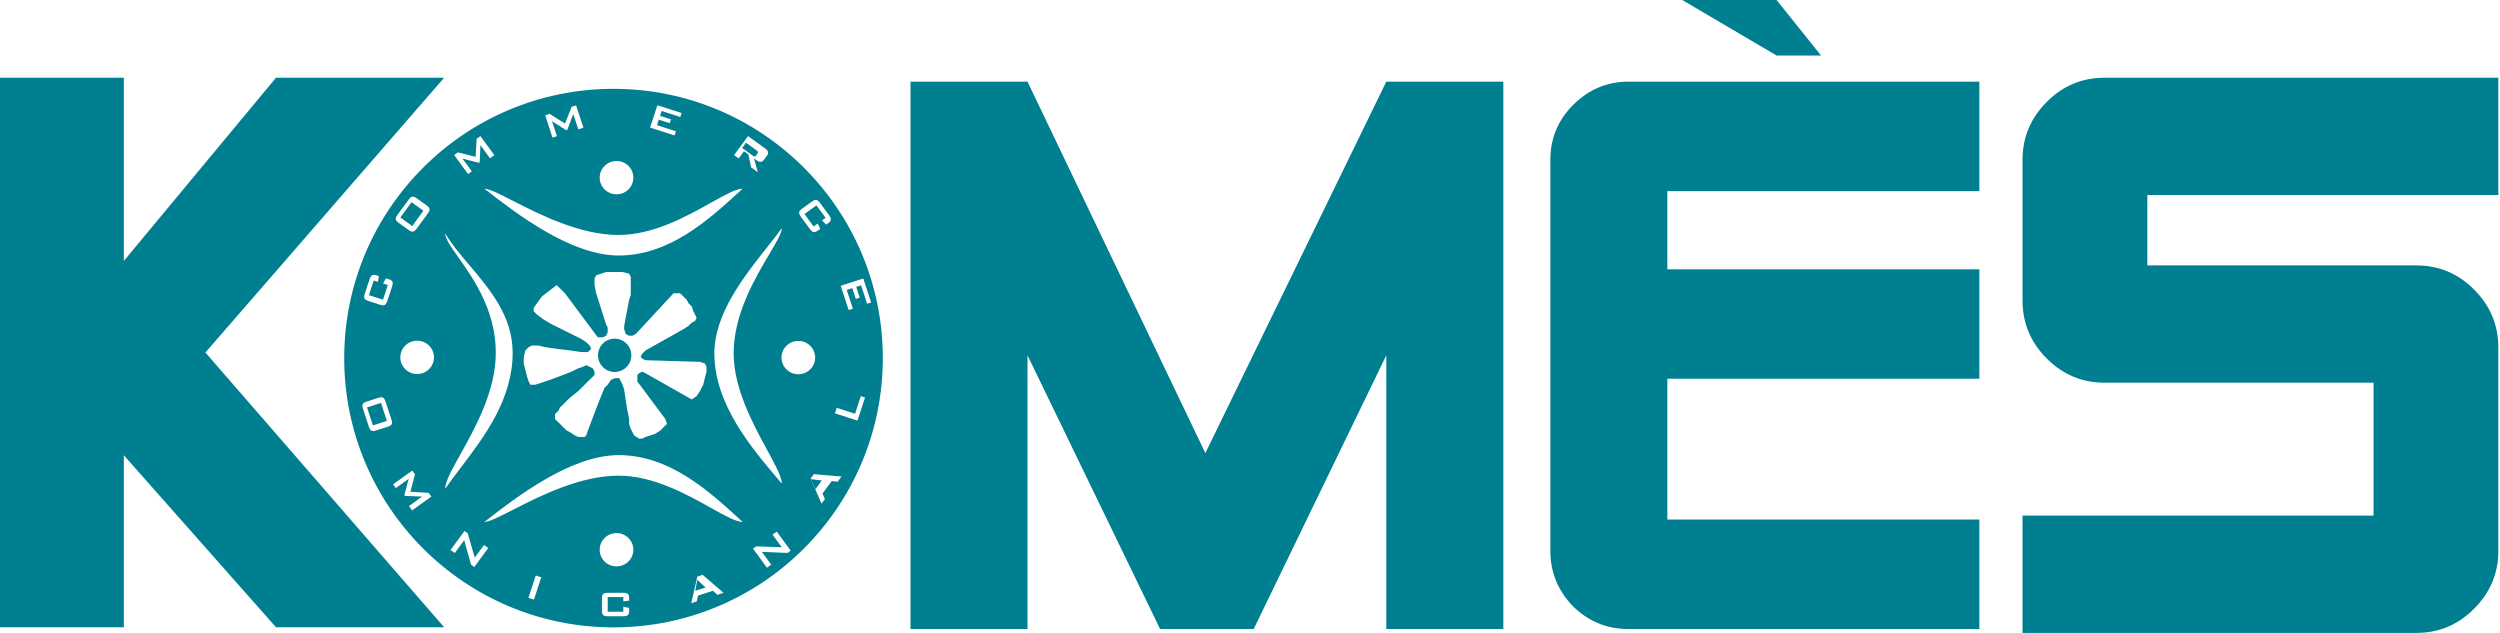 <svg width="79" height="20" viewBox="0 0 79 20" fill="none" xmlns="http://www.w3.org/2000/svg">
<path d="M56.14 0H53.158L56.14 1.754H57.544L56.14 0Z" fill="#007F90"/>
<path d="M14.035 19.821H8.721L3.913 14.386V19.821H0V2.456H3.913V8.246L8.721 2.456H14.035L6.491 11.139L14.035 19.821Z" fill="#007F90"/>
<path d="M78.183 19.234C78.693 18.723 78.948 18.114 78.948 17.405V10.981C78.948 10.273 78.693 9.663 78.183 9.152C77.674 8.642 77.066 8.387 76.36 8.387H67.856V6.163H78.948V2.456H66.5C65.793 2.456 65.185 2.712 64.676 3.222C64.166 3.733 63.912 4.342 63.912 5.051V9.498C63.912 10.207 64.166 10.816 64.676 11.327C65.185 11.838 65.793 12.093 66.5 12.093H75.004V16.294H63.912V20H76.36C77.066 20 77.674 19.745 78.183 19.234Z" fill="#007F90"/>
<path d="M47.505 19.877H43.807V11.228L39.617 19.877H36.659L32.469 11.228V19.877H28.772V2.58H32.469L38.089 14.317L43.807 2.58H47.505V19.877Z" fill="#007F90"/>
<path d="M62.548 19.877H51.456C50.782 19.877 50.199 19.638 49.706 19.16C49.23 18.666 48.991 18.081 48.991 17.405V5.051C48.991 4.375 49.23 3.799 49.706 3.321C50.199 2.827 50.782 2.58 51.456 2.58H62.548V6.039H52.688V8.51H62.548V11.969H52.688V16.417H62.548V19.877Z" fill="#007F90"/>
<path d="M12.652 6.872L13.027 7.144L13.378 6.66L13.004 6.388L12.652 6.872Z" fill="#007F90"/>
<path d="M23.939 4.849C23.962 4.817 23.951 4.785 23.907 4.752L23.573 4.51L23.453 4.676L23.786 4.918C23.831 4.951 23.865 4.951 23.888 4.919L23.939 4.849Z" fill="#007F90"/>
<path d="M25.616 15.141L25.768 15.457L25.968 15.182L25.616 15.141Z" fill="#007F90"/>
<path d="M22.034 18.323L21.971 18.669L22.295 18.564L22.034 18.323Z" fill="#007F90"/>
<path d="M12.04 12.731L11.599 12.874L11.784 13.443L12.224 13.3L12.04 12.731Z" fill="#007F90"/>
<path d="M18.897 11.228C18.897 11.519 19.133 11.754 19.423 11.754C19.714 11.754 19.95 11.519 19.95 11.228C19.95 10.937 19.714 10.702 19.423 10.702C19.133 10.702 18.897 10.937 18.897 11.228Z" fill="#007F90"/>
<path fill-rule="evenodd" clip-rule="evenodd" d="M10.877 11.316C10.877 16.015 14.687 19.825 19.387 19.825C24.087 19.825 27.897 16.015 27.897 11.316C27.897 6.616 24.087 2.807 19.387 2.807C14.687 2.807 10.877 6.616 10.877 11.316ZM11.942 8.905L11.81 8.863L11.658 9.327L12.103 9.47L12.255 9.006L12.104 8.957L12.196 8.795L12.28 8.822C12.347 8.843 12.387 8.871 12.402 8.904C12.416 8.938 12.412 8.99 12.388 9.061L12.243 9.502C12.22 9.573 12.192 9.618 12.16 9.636C12.128 9.654 12.08 9.652 12.015 9.631L11.639 9.51C11.572 9.489 11.532 9.462 11.517 9.429C11.503 9.396 11.507 9.344 11.53 9.273L11.675 8.832C11.698 8.761 11.726 8.716 11.757 8.697C11.789 8.679 11.838 8.68 11.904 8.701L11.973 8.723L11.942 8.905ZM12.915 7.27L12.595 7.04C12.538 6.999 12.507 6.961 12.504 6.925C12.501 6.89 12.522 6.842 12.566 6.781L12.907 6.317C12.951 6.257 12.991 6.222 13.026 6.214C13.062 6.206 13.108 6.223 13.165 6.264L13.485 6.494C13.541 6.535 13.571 6.573 13.575 6.609C13.578 6.646 13.557 6.694 13.514 6.753L13.173 7.217C13.129 7.278 13.088 7.312 13.053 7.32C13.017 7.327 12.971 7.311 12.915 7.27ZM14.91 5.414L14.791 5.5L14.351 4.899L14.47 4.814L15.028 4.956L15.062 4.388L15.181 4.302L15.622 4.902L15.484 5.001L15.181 4.588L15.16 5.124L15.131 5.145L14.614 5.011L14.91 5.414ZM17.599 4.304L17.459 4.349L17.228 3.643L17.368 3.598L17.854 3.905L18.064 3.375L18.204 3.33L18.436 4.035L18.274 4.087L18.114 3.602L17.927 4.105L17.893 4.116L17.444 3.83L17.599 4.304ZM21.316 4.28L20.542 4.031L20.774 3.326L21.539 3.572L21.498 3.697L20.908 3.507L20.858 3.661L21.201 3.771L21.162 3.893L20.818 3.782L20.761 3.956L21.359 4.148L21.316 4.28ZM23.343 5.007L23.197 4.902L23.637 4.301L24.184 4.694C24.278 4.762 24.297 4.835 24.24 4.913L24.136 5.055C24.08 5.131 24.004 5.135 23.91 5.067L23.826 5.008L23.948 5.442L23.736 5.289L23.649 4.88L23.509 4.78L23.343 5.007ZM25.978 6.965L26.089 6.885L25.8 6.49L25.421 6.762L25.711 7.157L25.84 7.064L25.918 7.234L25.846 7.285C25.79 7.326 25.744 7.342 25.708 7.334C25.672 7.326 25.632 7.291 25.587 7.231L25.312 6.856C25.268 6.795 25.248 6.747 25.252 6.711C25.256 6.675 25.286 6.637 25.341 6.597L25.661 6.367C25.717 6.326 25.763 6.31 25.799 6.317C25.834 6.325 25.874 6.359 25.919 6.42L26.194 6.794C26.238 6.855 26.259 6.903 26.256 6.94C26.253 6.976 26.223 7.015 26.166 7.055L26.107 7.097L25.978 6.965ZM26.818 9.797L26.566 9.031L27.279 8.802L27.528 9.559L27.402 9.6L27.21 9.016L27.055 9.066L27.167 9.406L27.044 9.446L26.932 9.106L26.756 9.162L26.951 9.754L26.818 9.797ZM27.335 12.563L27.096 13.29L26.383 13.061L26.44 12.887L27.02 13.074L27.201 12.52L27.335 12.563ZM26.068 15.77L25.961 15.916L25.616 15.124L25.719 14.983L26.591 15.058L26.47 15.222L26.282 15.202L25.99 15.599L26.068 15.77ZM24.371 17.842L24.236 17.939L23.796 17.338L23.897 17.265L24.705 17.294L24.412 16.895L24.546 16.799L24.986 17.4L24.885 17.473L24.074 17.438L24.371 17.842ZM22.018 19.005L21.844 19.061L22.036 18.219L22.203 18.165L22.864 18.733L22.669 18.796L22.529 18.669L22.056 18.821L22.018 19.005ZM19.697 19.005V18.868H19.204V19.331H19.697V19.174L19.881 19.21V19.298C19.881 19.367 19.867 19.414 19.84 19.438C19.812 19.462 19.76 19.474 19.684 19.474H19.216C19.141 19.474 19.089 19.461 19.062 19.437C19.035 19.412 19.021 19.366 19.021 19.298V18.907C19.021 18.838 19.035 18.791 19.062 18.767C19.089 18.744 19.141 18.732 19.216 18.732H19.684C19.76 18.732 19.812 18.744 19.84 18.767C19.867 18.791 19.881 18.838 19.881 18.907V18.979L19.697 19.005ZM16.872 18.948L16.698 18.892L16.93 18.186L17.104 18.242L16.872 18.948ZM14.372 17.476L14.237 17.379L14.678 16.778L14.78 16.852L15.002 17.62L15.295 17.222L15.428 17.318L14.988 17.918L14.886 17.845L14.669 17.071L14.372 17.476ZM12.507 15.424L12.42 15.306L13.027 14.87L13.113 14.988L12.969 15.54L13.544 15.574L13.63 15.692L13.023 16.128L12.923 15.992L13.341 15.691L12.8 15.671L12.779 15.642L12.914 15.131L12.507 15.424ZM11.582 12.692L11.958 12.571C12.026 12.549 12.075 12.548 12.106 12.566C12.137 12.584 12.164 12.629 12.187 12.7L12.366 13.246C12.39 13.317 12.394 13.369 12.38 13.402C12.366 13.435 12.325 13.462 12.258 13.484L11.882 13.604C11.816 13.626 11.767 13.627 11.735 13.608C11.703 13.59 11.676 13.545 11.653 13.475L11.474 12.93C11.45 12.858 11.446 12.806 11.461 12.773C11.475 12.74 11.516 12.713 11.582 12.692ZM20.014 5.614C20.014 5.905 19.775 6.14 19.482 6.14C19.188 6.14 18.95 5.905 18.95 5.614C18.95 5.323 19.188 5.088 19.482 5.088C19.775 5.088 20.014 5.323 20.014 5.614ZM20.014 17.372C20.014 17.663 19.775 17.898 19.482 17.898C19.188 17.898 18.95 17.663 18.95 17.372C18.95 17.081 19.188 16.846 19.482 16.846C19.775 16.846 20.014 17.081 20.014 17.372ZM13.714 11.292C13.714 11.583 13.475 11.819 13.182 11.819C12.888 11.819 12.65 11.583 12.65 11.292C12.65 11.002 12.888 10.766 13.182 10.766C13.475 10.766 13.714 11.002 13.714 11.292ZM25.759 11.3C25.759 11.59 25.521 11.826 25.227 11.826C24.933 11.826 24.695 11.59 24.695 11.3C24.695 11.009 24.933 10.773 25.227 10.773C25.521 10.773 25.759 11.009 25.759 11.3ZM16.203 16.113C15.779 16.329 15.461 16.492 15.308 16.492C16.282 15.734 18.022 14.382 19.547 14.382C21.152 14.382 22.382 15.503 23.345 16.381C23.386 16.419 23.426 16.455 23.466 16.492C23.257 16.492 22.909 16.297 22.467 16.05C21.698 15.62 20.645 15.031 19.547 15.031C18.324 15.031 17.051 15.68 16.203 16.113ZM19.547 8.074C18.022 8.074 16.282 6.722 15.308 5.964C15.461 5.964 15.779 6.127 16.203 6.343C17.051 6.776 18.324 7.425 19.547 7.425C20.645 7.425 21.698 6.836 22.467 6.406C22.909 6.159 23.257 5.964 23.466 5.964C23.426 6 23.386 6.037 23.345 6.074L23.345 6.075C22.382 6.953 21.152 8.074 19.547 8.074ZM14.483 8.129C14.246 7.794 14.068 7.542 14.068 7.375C14.26 7.705 14.537 8.032 14.829 8.375C15.479 9.142 16.2 9.992 16.2 11.148C16.2 12.62 15.3 13.804 14.567 14.769C14.385 15.008 14.213 15.234 14.068 15.447C14.068 15.218 14.281 14.836 14.552 14.351C15.022 13.508 15.667 12.352 15.667 11.148C15.667 9.806 14.956 8.8 14.483 8.129ZM24.238 7.817C24.41 7.6 24.57 7.396 24.706 7.21C24.706 7.364 24.536 7.649 24.311 8.029C23.86 8.79 23.183 9.931 23.183 11.165C23.183 12.273 23.797 13.401 24.245 14.225C24.503 14.699 24.706 15.072 24.706 15.282C24.664 15.233 24.622 15.184 24.579 15.133C23.745 14.15 22.574 12.771 22.574 11.165C22.574 9.919 23.506 8.741 24.238 7.817ZM20.4 13.808L20.296 13.86H20.192L20.036 13.756L19.932 13.55L19.88 13.395V13.24L19.828 12.982L19.776 12.673L19.724 12.312L19.672 12.157L19.568 11.95H19.438L19.308 12.002L19.203 12.157L19.099 12.26L18.891 12.776L18.579 13.602L18.527 13.756L18.475 13.808H18.267L18.163 13.756L18.007 13.653L17.903 13.602L17.539 13.24V13.086L17.643 12.982L17.695 12.879L18.007 12.57L18.267 12.363L18.787 11.847V11.744L18.735 11.641L18.527 11.538L18.423 11.589L18.267 11.641L18.059 11.744L17.799 11.847L17.383 12.002L16.914 12.157H16.758L16.706 12.054L16.654 11.899L16.55 11.486V11.28L16.602 11.073L16.706 10.97L16.81 10.918H17.018L17.227 10.97L17.591 11.022L18.007 11.073L18.371 11.125H18.579L18.683 11.022L18.631 10.918L18.527 10.815L18.371 10.712L17.435 10.248L17.174 10.093L16.966 9.938L16.862 9.835V9.732L17.122 9.37L17.591 9.009L17.851 9.267L18.007 9.474L18.891 10.66H19.047L19.151 10.609L19.203 10.506V10.351L19.151 10.248L18.839 9.267L18.787 9.009V8.803L18.839 8.7L19.151 8.596H19.672L19.88 8.648L19.932 8.751V9.319L19.88 9.474L19.724 10.299V10.402L19.776 10.557L19.88 10.609H19.984L20.088 10.557L21.284 9.267H21.492L21.701 9.474L21.753 9.577L21.857 9.68L21.909 9.835L22.013 10.041L21.961 10.144L21.857 10.196L21.753 10.299L21.596 10.402L20.4 11.073L20.296 11.176L20.244 11.28L20.296 11.331L20.4 11.383L22.117 11.434L22.273 11.486L22.325 11.589V11.744L22.221 12.157L22.117 12.363L22.013 12.518L21.857 12.621L20.4 11.796L20.296 11.744L20.192 11.796L20.14 11.847V12.054L21.024 13.24L21.076 13.395L20.868 13.602L20.712 13.705L20.4 13.808Z" fill="#007F90"/>
</svg>
